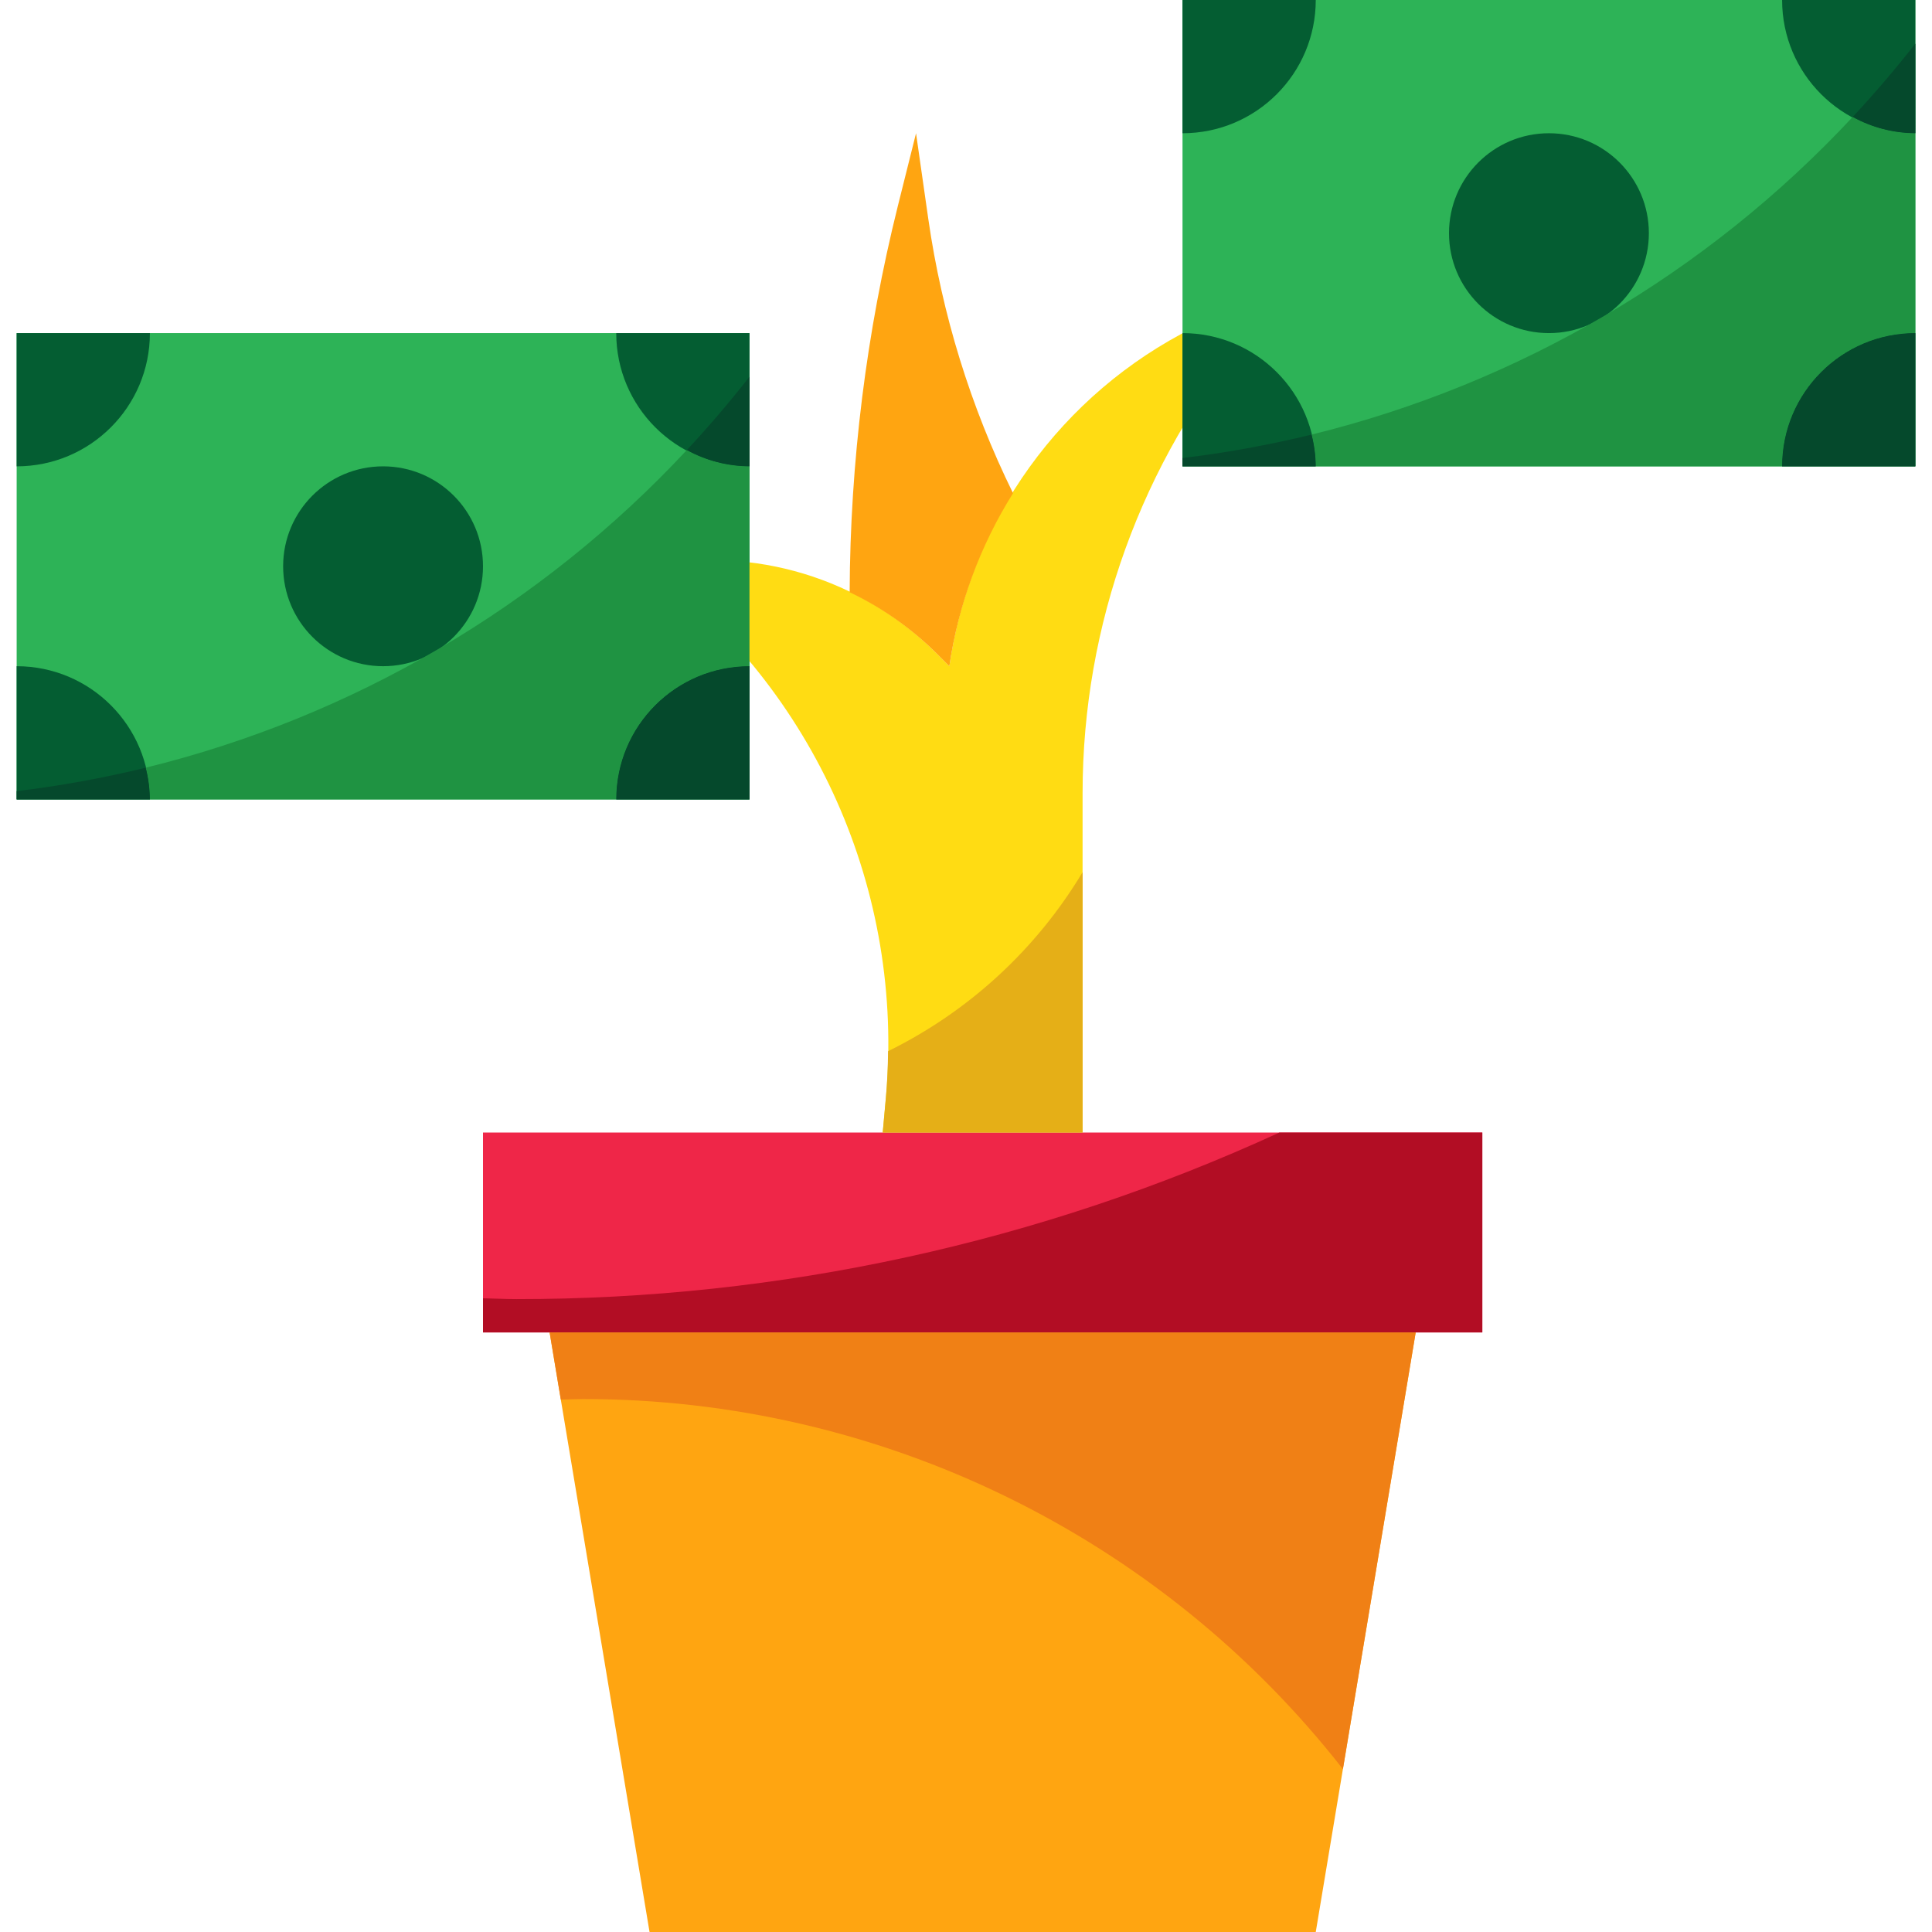 <?xml version="1.0" encoding="iso-8859-1"?>
<!-- Generator: Adobe Illustrator 19.0.0, SVG Export Plug-In . SVG Version: 6.00 Build 0)  -->
<svg version="1.1" id="Capa_1" xmlns="http://www.w3.org/2000/svg" xmlns:xlink="http://www.w3.org/1999/xlink" x="0px" y="0px"
	 viewBox="0 0 512 512" style="enable-background:new 0 0 512 512;" xml:space="preserve">
<rect x="4.414" y="88.276" style="fill:#2DB357;" width="194.207" height="123.586"/>
<g>
	<path style="fill:#045D32;" d="M163.31,88.276h35.31v35.31l0,0C179.121,123.586,163.31,107.776,163.31,88.276z"/>
	<path style="fill:#045D32;" d="M4.414,176.552L4.414,176.552c19.5,0,35.31,15.81,35.31,35.31H4.414V176.552z"/>
	<path style="fill:#045D32;" d="M198.621,176.552L198.621,176.552v35.31h-35.31C163.31,192.362,179.121,176.552,198.621,176.552z"/>
</g>
<path style="fill:#FFDC13;" d="M233.931,300.138l0.839-9.19c4.961-54.643-18.741-107.953-62.632-140.879l0,0
	c27.577-5.517,56.082,3.116,75.97,23.005l3.478,3.478l0,0c5.526-38.7,29.696-72.227,64.662-89.706l14.786-7.398v8.828l0,0
	c-28.522,34.225-44.138,77.365-44.138,121.909v89.953H233.931z"/>
<rect x="128" y="300.138" style="fill:#EF2648;" width="264.828" height="52.966"/>
<polygon style="fill:#FFA511;" points="145.655,353.103 375.172,353.103 348.69,512 172.138,512 "/>
<g>
	<circle style="fill:#045D32;" cx="101.517" cy="150.069" r="26.483"/>
	<path style="fill:#045D32;" d="M4.414,88.276h35.31c0,19.5-15.81,35.31-35.31,35.31l0,0V88.276z"/>
</g>
<path style="fill:#FFA511;" d="M248.108,173.074l3.478,3.478c2.392-16.287,8.139-31.903,16.878-45.85
	c-11.255-22.899-18.829-47.422-22.457-72.678l-3.249-22.713l-4.811,19.235c-8.351,33.501-12.641,67.875-12.782,102.4
	C233.666,160.998,241.417,166.453,248.108,173.074z"/>
<path style="fill:#F08015;" d="M154.483,370.759c78.654-0.053,152.947,36.122,201.401,98.074l19.288-115.73H145.655l2.966,17.805
	C150.581,370.865,152.514,370.759,154.483,370.759z"/>
<path style="fill:#B20D24;" d="M136.828,344.276c-2.957,0-5.879-0.168-8.828-0.221v9.048h264.828v-52.966H339.05
	C275.624,329.278,206.627,344.338,136.828,344.276z"/>
<path style="fill:#E5AF17;" d="M235.352,278.572c-0.053,4.114-0.212,8.236-0.583,12.359l-0.839,9.207h52.966v-68.996
	C274.635,251.577,256.742,268.05,235.352,278.572z"/>
<path style="fill:#1F9342;" d="M38.603,203.449c0.715,2.745,1.095,5.57,1.121,8.413H163.31c0-19.5,15.81-35.31,35.31-35.31v-52.966
	c-5.809-0.035-11.511-1.527-16.596-4.326C143.431,160.68,93.581,189.943,38.603,203.449z"/>
<g>
	<path style="fill:#05492C;" d="M182.025,119.261c5.085,2.798,10.787,4.29,16.596,4.326V99.84
		C193.368,106.549,187.842,113.02,182.025,119.261z"/>
	<path style="fill:#05492C;" d="M4.414,209.655v2.207h35.31c-0.026-2.842-0.406-5.667-1.121-8.413
		C27.339,206.204,15.925,208.278,4.414,209.655z"/>
	<path style="fill:#05492C;" d="M163.31,211.862h35.31v-35.31C179.121,176.552,163.31,192.362,163.31,211.862z"/>
</g>
<rect x="313.379" style="fill:#2DB357;" width="194.207" height="123.586"/>
<g>
	<path style="fill:#045D32;" d="M472.276,0h35.31v35.31l0,0C488.086,35.31,472.276,19.5,472.276,0z"/>
	<path style="fill:#045D32;" d="M313.379,88.276L313.379,88.276c19.5,0,35.31,15.81,35.31,35.31h-35.31V88.276z"/>
	<path style="fill:#045D32;" d="M507.586,88.276L507.586,88.276v35.31h-35.31C472.276,104.086,488.086,88.276,507.586,88.276z"/>
	<circle style="fill:#045D32;" cx="410.483" cy="61.793" r="26.483"/>
	<path style="fill:#045D32;" d="M313.379,0h35.31c0,19.5-15.81,35.31-35.31,35.31l0,0V0z"/>
</g>
<path style="fill:#1F9342;" d="M347.569,115.174c0.715,2.745,1.095,5.57,1.121,8.413h123.586c0-19.5,15.81-35.31,35.31-35.31V35.31
	c-5.809-0.035-11.511-1.527-16.596-4.326C452.396,72.404,402.547,101.667,347.569,115.174z"/>
<g>
	<path style="fill:#05492C;" d="M490.99,30.985c5.085,2.798,10.787,4.29,16.596,4.326V11.564
		C502.334,18.273,496.808,24.744,490.99,30.985z"/>
	<path style="fill:#05492C;" d="M313.379,121.379v2.207h35.31c-0.026-2.842-0.406-5.667-1.121-8.413
		C336.305,117.928,324.891,120.002,313.379,121.379z"/>
	<path style="fill:#05492C;" d="M472.276,123.586h35.31v-35.31C488.086,88.276,472.276,104.086,472.276,123.586z"/>
</g>
<g>
</g>
<g>
</g>
<g>
</g>
<g>
</g>
<g>
</g>
<g>
</g>
<g>
</g>
<g>
</g>
<g>
</g>
<g>
</g>
<g>
</g>
<g>
</g>
<g>
</g>
<g>
</g>
<g>
</g>
</svg>
